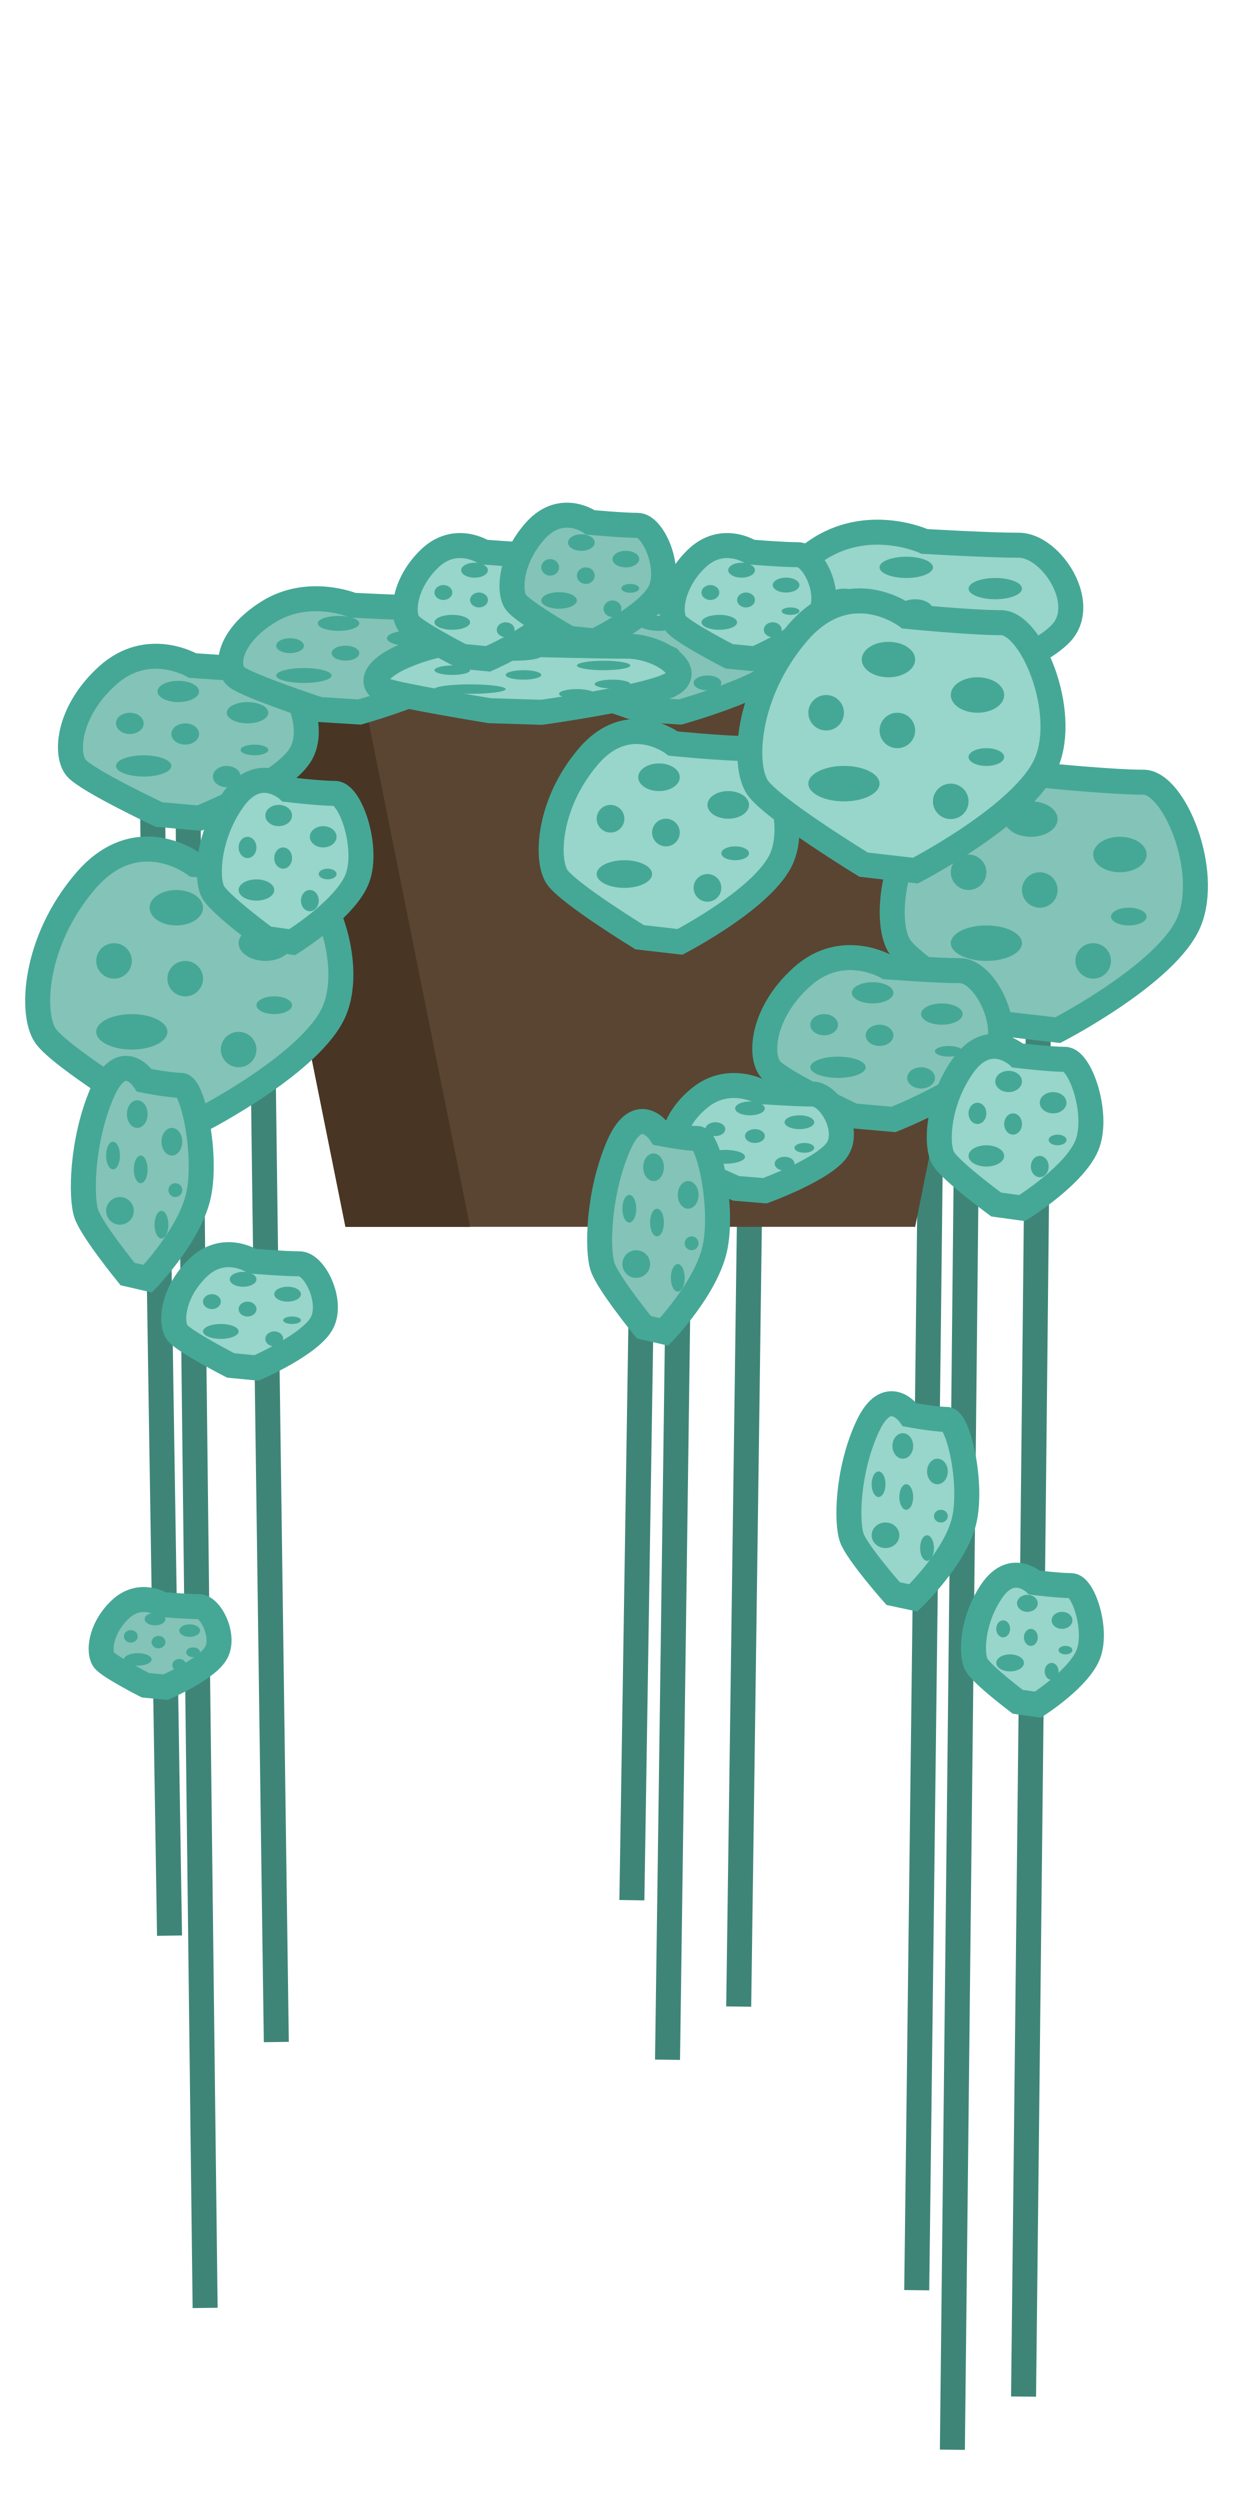 <?xml version="1.0" encoding="UTF-8" standalone="no"?>
<svg width="50px" height="100px" viewBox="0 0 50 100" version="1.1" xmlns="http://www.w3.org/2000/svg" xmlns:xlink="http://www.w3.org/1999/xlink">
    <!-- Generator: Sketch 40.3 (33839) - http://www.bohemiancoding.com/sketch -->
    <title>stringy_plant_hero</title>
    <desc>Created with Sketch.</desc>
    <defs></defs>
    <g id="Page-1" stroke="none" stroke-width="1" fill="none" fill-rule="evenodd">
        <g id="stringy_plant_hero">
            <g id="leaves" transform="translate(1, 20)">
                <g id="strings" transform="translate(4.985, 2.836)" stroke="#3E8578">
                    <path d="M5.728,3.991 C3.016,6.184 1.54,4.973 1.54,9.271 C1.54,13.57 2.22,69.481 2.22,69.481" id="Path-95"></path>
                    <path d="M8.577,1.864 C5.865,3.772 4.388,2.718 4.388,6.458 C4.388,10.198 5.068,58.845 5.068,58.845" id="Path-95"></path>
                    <path d="M4.304,4.7 C1.592,6.371 0.115,5.448 0.115,8.723 C0.115,11.997 0.796,54.59 0.796,54.59" id="Path-95"></path>
                    <path d="M21.395,2.573 C18.683,4.481 17.206,3.427 17.206,7.167 C17.206,10.907 17.886,59.554 17.886,59.554" id="Path-95" transform="translate(19.301, 31.064) scale(-1, 1) translate(-19.301, -31.064) "></path>
                    <path d="M24.243,0.446 C21.531,2.354 20.055,1.3 20.055,5.04 C20.055,8.78 20.735,57.427 20.735,57.427" id="Path-95" transform="translate(22.149, 28.936) scale(-1, 1) translate(-22.149, -28.936) "></path>
                    <path d="M19.971,3.282 C17.259,4.953 15.782,4.03 15.782,7.304 C15.782,10.579 16.462,53.172 16.462,53.172" id="Path-95" transform="translate(17.876, 28.227) scale(-1, 1) translate(-17.876, -28.227) "></path>
                    <path d="M32.789,3.991 C30.077,6.374 28.6,5.058 28.6,9.729 C28.6,14.4 29.28,75.154 29.28,75.154" id="Path-95" transform="translate(30.695, 39.573) scale(-1, 1) translate(-30.695, -39.573) "></path>
                    <path d="M35.637,1.864 C32.925,4.247 31.449,2.93 31.449,7.601 C31.449,12.272 32.129,73.027 32.129,73.027" id="Path-95" transform="translate(33.543, 37.445) scale(-1, 1) translate(-33.543, -37.445) "></path>
                    <path d="M31.365,4.7 C28.652,6.846 27.176,5.661 27.176,9.866 C27.176,14.071 27.856,68.772 27.856,68.772" id="Path-95" transform="translate(29.27, 36.736) scale(-1, 1) translate(-29.27, -36.736) "></path>
                </g>
                <g id="Group-18">
                    <g id="Group-16" transform="translate(8.545, 7.8)">
                        <polygon id="Rectangle-33" fill="#5A4532" points="0 0 31.333 0 27.061 21.273 4.273 21.273"></polygon>
                        <polygon id="Rectangle-33" fill="#493524" points="0 0 4.985 0 9.258 21.273 4.273 21.273"></polygon>
                    </g>
                    <g id="Group-17" transform="translate(29.197, 0.709)">
                        <path d="M2.415,1.349 C0.336,2.808 0.223,4.549 0.823,5.061 C1.423,5.574 5.059,6.908 5.059,6.908 L7.13,7.051 C7.13,7.051 11.519,5.69 12.377,4.457 C13.235,3.223 11.784,1.1 10.555,1.1 C9.326,1.1 6.784,0.948 6.784,0.948 C6.784,0.948 4.495,-0.11 2.415,1.349 Z" id="Path-94" stroke="#45A896" fill="#98D5CA"></path>
                        <ellipse id="Oval-10" fill="#45A896" cx="9.614" cy="2.836" rx="1.068" ry="0.425"></ellipse>
                        <ellipse id="Oval-11" fill="#45A896" cx="9.97" cy="4.325" rx="0.712" ry="0.213"></ellipse>
                        <ellipse id="Oval-12" fill="#45A896" cx="6.053" cy="1.985" rx="1.068" ry="0.425"></ellipse>
                        <ellipse id="Oval-13" fill="#45A896" cx="3.561" cy="3.262" rx="0.712" ry="0.425"></ellipse>
                        <ellipse id="Oval-14" fill="#45A896" cx="4.273" cy="4.964" rx="1.424" ry="0.425"></ellipse>
                        <ellipse id="Oval-15" fill="#45A896" cx="8.545" cy="5.389" rx="0.712" ry="0.425"></ellipse>
                        <ellipse id="Oval-16" fill="#45A896" cx="6.409" cy="3.687" rx="0.712" ry="0.425"></ellipse>
                    </g>
                    <g id="Group-17" transform="translate(34.182, 9.636)">
                        <path d="M2.415,2.066 C0.336,4.498 0.223,7.4 0.823,8.254 C1.423,9.107 5.059,11.331 5.059,11.331 L7.13,11.57 C7.13,11.57 11.519,9.302 12.377,7.246 C13.235,5.19 11.784,1.652 10.555,1.652 C9.326,1.652 6.784,1.399 6.784,1.399 C6.784,1.399 4.495,-0.366 2.415,2.066 Z" id="Path-94" stroke="#45A896" fill="#84C3B7"></path>
                        <ellipse id="Oval-10" fill="#45A896" cx="9.614" cy="4.545" rx="1.068" ry="0.709"></ellipse>
                        <ellipse id="Oval-11" fill="#45A896" cx="9.97" cy="7.027" rx="0.712" ry="0.355"></ellipse>
                        <ellipse id="Oval-12" fill="#45A896" cx="6.053" cy="3.127" rx="1.068" ry="0.709"></ellipse>
                        <ellipse id="Oval-13" fill="#45A896" cx="3.561" cy="5.255" rx="0.712" ry="0.709"></ellipse>
                        <ellipse id="Oval-14" fill="#45A896" cx="4.273" cy="8.091" rx="1.424" ry="0.709"></ellipse>
                        <ellipse id="Oval-15" fill="#45A896" cx="8.545" cy="8.8" rx="0.712" ry="0.709"></ellipse>
                        <ellipse id="Oval-16" fill="#45A896" cx="6.409" cy="5.964" rx="0.712" ry="0.709"></ellipse>
                    </g>
                    <g id="Group-17" transform="translate(0, 13.182)">
                        <path d="M2.415,2.066 C0.336,4.498 0.223,7.4 0.823,8.254 C1.423,9.107 5.059,11.331 5.059,11.331 L7.13,11.57 C7.13,11.57 11.519,9.302 12.377,7.246 C13.235,5.19 11.784,1.652 10.555,1.652 C9.326,1.652 6.784,1.399 6.784,1.399 C6.784,1.399 4.495,-0.366 2.415,2.066 Z" id="Path-94" stroke="#45A896" fill="#84C3B7"></path>
                        <ellipse id="Oval-10" fill="#45A896" cx="9.614" cy="4.545" rx="1.068" ry="0.709"></ellipse>
                        <ellipse id="Oval-11" fill="#45A896" cx="9.97" cy="7.027" rx="0.712" ry="0.355"></ellipse>
                        <ellipse id="Oval-12" fill="#45A896" cx="6.053" cy="3.127" rx="1.068" ry="0.709"></ellipse>
                        <ellipse id="Oval-13" fill="#45A896" cx="3.561" cy="5.255" rx="0.712" ry="0.709"></ellipse>
                        <ellipse id="Oval-14" fill="#45A896" cx="4.273" cy="8.091" rx="1.424" ry="0.709"></ellipse>
                        <ellipse id="Oval-15" fill="#45A896" cx="8.545" cy="8.8" rx="0.712" ry="0.709"></ellipse>
                        <ellipse id="Oval-16" fill="#45A896" cx="6.409" cy="5.964" rx="0.712" ry="0.709"></ellipse>
                    </g>
                    <g id="Group-17" transform="translate(29.197, 17.727)">
                        <path d="M1.879,1.349 C0.261,2.808 0.173,4.549 0.64,5.061 C1.107,5.574 3.934,6.908 3.934,6.908 L5.546,7.051 C5.546,7.051 8.959,5.69 9.627,4.457 C10.294,3.223 9.165,1.1 8.21,1.1 C7.254,1.1 5.276,0.948 5.276,0.948 C5.276,0.948 3.496,-0.11 1.879,1.349 Z" id="Path-94" stroke="#45A896" fill="#84C3B7"></path>
                        <ellipse id="Oval-10" fill="#45A896" cx="7.477" cy="2.836" rx="0.831" ry="0.425"></ellipse>
                        <ellipse id="Oval-11" fill="#45A896" cx="7.754" cy="4.325" rx="0.554" ry="0.213"></ellipse>
                        <ellipse id="Oval-12" fill="#45A896" cx="4.708" cy="1.985" rx="0.831" ry="0.425"></ellipse>
                        <ellipse id="Oval-13" fill="#45A896" cx="2.769" cy="3.262" rx="0.554" ry="0.425"></ellipse>
                        <ellipse id="Oval-14" fill="#45A896" cx="3.323" cy="4.964" rx="1.108" ry="0.425"></ellipse>
                        <ellipse id="Oval-15" fill="#45A896" cx="6.646" cy="5.389" rx="0.554" ry="0.425"></ellipse>
                        <ellipse id="Oval-16" fill="#45A896" cx="4.985" cy="3.687" rx="0.554" ry="0.425"></ellipse>
                    </g>
                    <g id="Group-17" transform="translate(36.318, 21.273)">
                        <path d="M1.208,1.349 C0.168,2.808 0.111,4.549 0.411,5.061 C0.711,5.574 2.529,6.908 2.529,6.908 L3.565,7.051 C3.565,7.051 5.76,5.69 6.189,4.457 C6.618,3.223 5.892,1.1 5.278,1.1 C4.663,1.1 3.392,0.948 3.392,0.948 C3.392,0.948 2.247,-0.11 1.208,1.349 Z" id="Path-94" stroke="#45A896" fill="#98D5CA"></path>
                        <ellipse id="Oval-10" fill="#45A896" cx="4.807" cy="2.836" rx="0.534" ry="0.425"></ellipse>
                        <ellipse id="Oval-11" fill="#45A896" cx="4.985" cy="4.325" rx="0.356" ry="0.213"></ellipse>
                        <ellipse id="Oval-12" fill="#45A896" cx="3.027" cy="1.985" rx="0.534" ry="0.425"></ellipse>
                        <ellipse id="Oval-13" fill="#45A896" cx="1.78" cy="3.262" rx="0.356" ry="0.425"></ellipse>
                        <ellipse id="Oval-14" fill="#45A896" cx="2.136" cy="4.964" rx="0.712" ry="0.425"></ellipse>
                        <ellipse id="Oval-15" fill="#45A896" cx="4.273" cy="5.389" rx="0.356" ry="0.425"></ellipse>
                        <ellipse id="Oval-16" fill="#45A896" cx="3.205" cy="3.687" rx="0.356" ry="0.425"></ellipse>
                    </g>
                    <g id="Group-17" transform="translate(32.758, 35.455)">
                        <path d="M0.939,1.619 C0.131,3.37 0.087,5.459 0.32,6.074 C0.553,6.688 1.967,8.289 1.967,8.289 L2.773,8.461 C2.773,8.461 4.48,6.828 4.813,5.348 C5.147,3.868 4.583,1.321 4.105,1.321 C3.627,1.321 2.638,1.138 2.638,1.138 C2.638,1.138 1.748,-0.132 0.939,1.619 Z" id="Path-94" stroke="#45A896" fill="#98D5CA"></path>
                        <ellipse id="Oval-10" fill="#45A896" cx="3.739" cy="3.404" rx="0.415" ry="0.511"></ellipse>
                        <ellipse id="Oval-11" fill="#45A896" cx="3.877" cy="5.191" rx="0.277" ry="0.255"></ellipse>
                        <ellipse id="Oval-12" fill="#45A896" cx="2.354" cy="2.383" rx="0.415" ry="0.511"></ellipse>
                        <ellipse id="Oval-13" fill="#45A896" cx="1.385" cy="3.914" rx="0.277" ry="0.511"></ellipse>
                        <ellipse id="Oval-14" fill="#45A896" cx="1.662" cy="5.956" rx="0.554" ry="0.511"></ellipse>
                        <ellipse id="Oval-15" fill="#45A896" cx="3.323" cy="6.467" rx="0.277" ry="0.511"></ellipse>
                        <ellipse id="Oval-16" fill="#45A896" cx="2.492" cy="4.425" rx="0.277" ry="0.511"></ellipse>
                    </g>
                    <g id="Group-17" transform="translate(37.742, 42.545)">
                        <path d="M0.939,1.079 C0.131,2.246 0.087,3.639 0.32,4.049 C0.553,4.459 1.967,5.526 1.967,5.526 L2.773,5.641 C2.773,5.641 4.48,4.552 4.813,3.565 C5.147,2.579 4.583,0.88 4.105,0.88 C3.627,0.88 2.638,0.759 2.638,0.759 C2.638,0.759 1.748,-0.088 0.939,1.079 Z" id="Path-94" stroke="#45A896" fill="#98D5CA"></path>
                        <ellipse id="Oval-10" fill="#45A896" cx="3.739" cy="2.269" rx="0.415" ry="0.34"></ellipse>
                        <ellipse id="Oval-11" fill="#45A896" cx="3.877" cy="3.46" rx="0.277" ry="0.17"></ellipse>
                        <ellipse id="Oval-12" fill="#45A896" cx="2.354" cy="1.588" rx="0.415" ry="0.34"></ellipse>
                        <ellipse id="Oval-13" fill="#45A896" cx="1.385" cy="2.609" rx="0.277" ry="0.34"></ellipse>
                        <ellipse id="Oval-14" fill="#45A896" cx="1.662" cy="3.971" rx="0.554" ry="0.34"></ellipse>
                        <ellipse id="Oval-15" fill="#45A896" cx="3.323" cy="4.311" rx="0.277" ry="0.34"></ellipse>
                        <ellipse id="Oval-16" fill="#45A896" cx="2.492" cy="2.95" rx="0.277" ry="0.34"></ellipse>
                    </g>
                    <g id="Group-17" transform="translate(1.424, 5.673)">
                        <path d="M1.879,1.349 C0.261,2.808 0.173,4.549 0.64,5.061 C1.107,5.574 3.934,6.908 3.934,6.908 L5.546,7.051 C5.546,7.051 8.959,5.69 9.627,4.457 C10.294,3.223 9.165,1.1 8.21,1.1 C7.254,1.1 5.276,0.948 5.276,0.948 C5.276,0.948 3.496,-0.11 1.879,1.349 Z" id="Path-94" stroke="#45A896" fill="#84C3B7"></path>
                        <ellipse id="Oval-10" fill="#45A896" cx="7.477" cy="2.836" rx="0.831" ry="0.425"></ellipse>
                        <ellipse id="Oval-11" fill="#45A896" cx="7.754" cy="4.325" rx="0.554" ry="0.213"></ellipse>
                        <ellipse id="Oval-12" fill="#45A896" cx="4.708" cy="1.985" rx="0.831" ry="0.425"></ellipse>
                        <ellipse id="Oval-13" fill="#45A896" cx="2.769" cy="3.262" rx="0.554" ry="0.425"></ellipse>
                        <ellipse id="Oval-14" fill="#45A896" cx="3.323" cy="4.964" rx="1.108" ry="0.425"></ellipse>
                        <ellipse id="Oval-15" fill="#45A896" cx="6.646" cy="5.389" rx="0.554" ry="0.425"></ellipse>
                        <ellipse id="Oval-16" fill="#45A896" cx="4.985" cy="3.687" rx="0.554" ry="0.425"></ellipse>
                    </g>
                    <g id="Group-17" transform="translate(7.121, 10.636)">
                        <path d="M1.208,1.349 C0.168,2.808 0.111,4.549 0.411,5.061 C0.711,5.574 2.529,6.908 2.529,6.908 L3.565,7.051 C3.565,7.051 5.76,5.69 6.189,4.457 C6.618,3.223 5.892,1.1 5.278,1.1 C4.663,1.1 3.392,0.948 3.392,0.948 C3.392,0.948 2.247,-0.11 1.208,1.349 Z" id="Path-94" stroke="#45A896" fill="#98D5CA"></path>
                        <ellipse id="Oval-10" fill="#45A896" cx="4.807" cy="2.836" rx="0.534" ry="0.425"></ellipse>
                        <ellipse id="Oval-11" fill="#45A896" cx="4.985" cy="4.325" rx="0.356" ry="0.213"></ellipse>
                        <ellipse id="Oval-12" fill="#45A896" cx="3.027" cy="1.985" rx="0.534" ry="0.425"></ellipse>
                        <ellipse id="Oval-13" fill="#45A896" cx="1.78" cy="3.262" rx="0.356" ry="0.425"></ellipse>
                        <ellipse id="Oval-14" fill="#45A896" cx="2.136" cy="4.964" rx="0.712" ry="0.425"></ellipse>
                        <ellipse id="Oval-15" fill="#45A896" cx="4.273" cy="5.389" rx="0.356" ry="0.425"></ellipse>
                        <ellipse id="Oval-16" fill="#45A896" cx="3.205" cy="3.687" rx="0.356" ry="0.425"></ellipse>
                    </g>
                    <g id="Group-17" transform="translate(7.833, 3.545)">
                        <path d="M1.879,0.944 C0.261,1.966 0.173,3.184 0.64,3.543 C1.107,3.901 3.934,4.835 3.934,4.835 L5.546,4.936 C5.546,4.936 8.959,3.983 9.627,3.12 C10.294,2.256 9.165,0.77 8.21,0.77 C7.254,0.77 5.276,0.664 5.276,0.664 C5.276,0.664 3.496,-0.077 1.879,0.944 Z" id="Path-94" stroke="#45A896" fill="#84C3B7"></path>
                        <ellipse id="Oval-10" fill="#45A896" cx="7.477" cy="1.985" rx="0.831" ry="0.298"></ellipse>
                        <ellipse id="Oval-11" fill="#45A896" cx="7.754" cy="3.028" rx="0.554" ry="0.149"></ellipse>
                        <ellipse id="Oval-12" fill="#45A896" cx="4.708" cy="1.39" rx="0.831" ry="0.298"></ellipse>
                        <ellipse id="Oval-13" fill="#45A896" cx="2.769" cy="2.283" rx="0.554" ry="0.298"></ellipse>
                        <ellipse id="Oval-14" fill="#45A896" cx="3.323" cy="3.475" rx="1.108" ry="0.298"></ellipse>
                        <ellipse id="Oval-15" fill="#45A896" cx="6.646" cy="3.772" rx="0.554" ry="0.298"></ellipse>
                        <ellipse id="Oval-16" fill="#45A896" cx="4.985" cy="2.581" rx="0.554" ry="0.298"></ellipse>
                    </g>
                    <g id="Group-17" transform="translate(20.652, 3.545)">
                        <path d="M1.879,0.944 C0.261,1.966 0.173,3.184 0.64,3.543 C1.107,3.901 3.934,4.835 3.934,4.835 L5.546,4.936 C5.546,4.936 8.959,3.983 9.627,3.12 C10.294,2.256 9.165,0.77 8.21,0.77 C7.254,0.77 5.276,0.664 5.276,0.664 C5.276,0.664 3.496,-0.077 1.879,0.944 Z" id="Path-94" stroke="#45A896" fill="#84C3B7"></path>
                        <ellipse id="Oval-10" fill="#45A896" cx="7.477" cy="1.985" rx="0.831" ry="0.298"></ellipse>
                        <ellipse id="Oval-11" fill="#45A896" cx="7.754" cy="3.028" rx="0.554" ry="0.149"></ellipse>
                        <ellipse id="Oval-12" fill="#45A896" cx="4.708" cy="1.39" rx="0.831" ry="0.298"></ellipse>
                        <ellipse id="Oval-13" fill="#45A896" cx="2.769" cy="2.283" rx="0.554" ry="0.298"></ellipse>
                        <ellipse id="Oval-14" fill="#45A896" cx="3.323" cy="3.475" rx="1.108" ry="0.298"></ellipse>
                        <ellipse id="Oval-15" fill="#45A896" cx="6.646" cy="3.772" rx="0.554" ry="0.298"></ellipse>
                        <ellipse id="Oval-16" fill="#45A896" cx="4.985" cy="2.581" rx="0.554" ry="0.298"></ellipse>
                    </g>
                    <g id="Group-17" transform="translate(13.53, 4.964)">
                        <path d="M2.415,0.993 C0.336,1.642 0.223,2.416 0.823,2.643 C1.423,2.871 5.059,3.464 5.059,3.464 L7.13,3.528 C7.13,3.528 11.519,2.923 12.377,2.375 C13.235,1.826 11.784,0.883 10.555,0.883 C9.326,0.883 6.784,0.815 6.784,0.815 C6.784,0.815 4.495,0.345 2.415,0.993 Z" id="Path-94" stroke="#45A896" fill="#98D5CA"></path>
                        <ellipse id="Oval-10" fill="#45A896" cx="9.614" cy="1.655" rx="1.068" ry="0.189"></ellipse>
                        <ellipse id="Oval-11" fill="#45A896" cx="9.97" cy="2.399" rx="0.712" ry="0.177"></ellipse>
                        <ellipse id="Oval-12" fill="#45A896" cx="6.053" cy="1.276" rx="1.068" ry="0.189"></ellipse>
                        <ellipse id="Oval-13" fill="#45A896" cx="3.561" cy="1.844" rx="0.712" ry="0.189"></ellipse>
                        <ellipse id="Oval-14" fill="#45A896" cx="4.273" cy="2.6" rx="1.424" ry="0.189"></ellipse>
                        <ellipse id="Oval-15" fill="#45A896" cx="8.545" cy="2.789" rx="0.712" ry="0.189"></ellipse>
                        <ellipse id="Oval-16" fill="#45A896" cx="6.409" cy="2.033" rx="0.712" ry="0.189"></ellipse>
                    </g>
                    <g id="Group-17" transform="translate(14.955, 1.418)">
                        <path d="M1.208,0.944 C0.168,1.966 0.111,3.184 0.411,3.543 C0.711,3.901 2.529,4.835 2.529,4.835 L3.565,4.936 C3.565,4.936 5.76,3.983 6.189,3.12 C6.618,2.256 5.892,0.77 5.278,0.77 C4.663,0.77 3.392,0.664 3.392,0.664 C3.392,0.664 2.247,-0.077 1.208,0.944 Z" id="Path-94" stroke="#45A896" fill="#98D5CA"></path>
                        <ellipse id="Oval-10" fill="#45A896" cx="4.807" cy="1.985" rx="0.534" ry="0.298"></ellipse>
                        <ellipse id="Oval-11" fill="#45A896" cx="4.985" cy="3.028" rx="0.356" ry="0.149"></ellipse>
                        <ellipse id="Oval-12" fill="#45A896" cx="3.027" cy="1.39" rx="0.534" ry="0.298"></ellipse>
                        <ellipse id="Oval-13" fill="#45A896" cx="1.78" cy="2.283" rx="0.356" ry="0.298"></ellipse>
                        <ellipse id="Oval-14" fill="#45A896" cx="2.136" cy="3.475" rx="0.712" ry="0.298"></ellipse>
                        <ellipse id="Oval-15" fill="#45A896" cx="4.273" cy="3.772" rx="0.356" ry="0.298"></ellipse>
                        <ellipse id="Oval-16" fill="#45A896" cx="3.205" cy="2.581" rx="0.356" ry="0.298"></ellipse>
                    </g>
                    <g id="Group-17" transform="translate(5.697, 29.782)">
                        <path d="M1.208,0.944 C0.168,1.966 0.111,3.184 0.411,3.543 C0.711,3.901 2.529,4.835 2.529,4.835 L3.565,4.936 C3.565,4.936 5.76,3.983 6.189,3.12 C6.618,2.256 5.892,0.77 5.278,0.77 C4.663,0.77 3.392,0.664 3.392,0.664 C3.392,0.664 2.247,-0.077 1.208,0.944 Z" id="Path-94" stroke="#45A896" fill="#98D5CA"></path>
                        <ellipse id="Oval-10" fill="#45A896" cx="4.807" cy="1.985" rx="0.534" ry="0.298"></ellipse>
                        <ellipse id="Oval-11" fill="#45A896" cx="4.985" cy="3.028" rx="0.356" ry="0.149"></ellipse>
                        <ellipse id="Oval-12" fill="#45A896" cx="3.027" cy="1.39" rx="0.534" ry="0.298"></ellipse>
                        <ellipse id="Oval-13" fill="#45A896" cx="1.78" cy="2.283" rx="0.356" ry="0.298"></ellipse>
                        <ellipse id="Oval-14" fill="#45A896" cx="2.136" cy="3.475" rx="0.712" ry="0.298"></ellipse>
                        <ellipse id="Oval-15" fill="#45A896" cx="4.273" cy="3.772" rx="0.356" ry="0.298"></ellipse>
                        <ellipse id="Oval-16" fill="#45A896" cx="3.205" cy="2.581" rx="0.356" ry="0.298"></ellipse>
                    </g>
                    <g id="Group-17" transform="translate(25.636, 1.418)">
                        <path d="M1.208,0.944 C0.168,1.966 0.111,3.184 0.411,3.543 C0.711,3.901 2.529,4.835 2.529,4.835 L3.565,4.936 C3.565,4.936 5.76,3.983 6.189,3.12 C6.618,2.256 5.892,0.77 5.278,0.77 C4.663,0.77 3.392,0.664 3.392,0.664 C3.392,0.664 2.247,-0.077 1.208,0.944 Z" id="Path-94" stroke="#45A896" fill="#98D5CA"></path>
                        <ellipse id="Oval-10" fill="#45A896" cx="4.807" cy="1.985" rx="0.534" ry="0.298"></ellipse>
                        <ellipse id="Oval-11" fill="#45A896" cx="4.985" cy="3.028" rx="0.356" ry="0.149"></ellipse>
                        <ellipse id="Oval-12" fill="#45A896" cx="3.027" cy="1.39" rx="0.534" ry="0.298"></ellipse>
                        <ellipse id="Oval-13" fill="#45A896" cx="1.78" cy="2.283" rx="0.356" ry="0.298"></ellipse>
                        <ellipse id="Oval-14" fill="#45A896" cx="2.136" cy="3.475" rx="0.712" ry="0.298"></ellipse>
                        <ellipse id="Oval-15" fill="#45A896" cx="4.273" cy="3.772" rx="0.356" ry="0.298"></ellipse>
                        <ellipse id="Oval-16" fill="#45A896" cx="3.205" cy="2.581" rx="0.356" ry="0.298"></ellipse>
                    </g>
                    <g id="Group-17" transform="translate(20.652, 9.218)">
                        <path d="M1.879,1.045 C0.261,2.941 0.173,5.205 0.64,5.871 C1.107,6.537 3.934,8.271 3.934,8.271 L5.546,8.457 C5.546,8.457 8.959,6.688 9.627,5.085 C10.294,3.481 9.165,0.722 8.21,0.722 C7.254,0.722 5.276,0.524 5.276,0.524 C5.276,0.524 3.496,-0.852 1.879,1.045 Z" id="Path-94" stroke="#45A896" fill="#98D5CA"></path>
                        <ellipse id="Oval-10" fill="#45A896" cx="7.477" cy="2.978" rx="0.831" ry="0.553"></ellipse>
                        <ellipse id="Oval-11" fill="#45A896" cx="7.754" cy="4.914" rx="0.554" ry="0.277"></ellipse>
                        <ellipse id="Oval-12" fill="#45A896" cx="4.708" cy="1.872" rx="0.831" ry="0.553"></ellipse>
                        <ellipse id="Oval-13" fill="#45A896" cx="2.769" cy="3.531" rx="0.554" ry="0.553"></ellipse>
                        <ellipse id="Oval-14" fill="#45A896" cx="3.323" cy="5.744" rx="1.108" ry="0.553"></ellipse>
                        <ellipse id="Oval-15" fill="#45A896" cx="6.646" cy="6.297" rx="0.554" ry="0.553"></ellipse>
                        <ellipse id="Oval-16" fill="#45A896" cx="4.985" cy="4.084" rx="0.554" ry="0.553"></ellipse>
                    </g>
                    <g id="Group-17" transform="translate(25.636, 23.4)">
                        <path d="M1.342,0.522 C0.187,1.471 0.124,2.602 0.457,2.935 C0.79,3.268 2.81,4.135 2.81,4.135 L3.961,4.229 C3.961,4.229 6.4,3.344 6.876,2.542 C7.353,1.741 6.547,0.361 5.864,0.361 C5.181,0.361 3.769,0.262 3.769,0.262 C3.769,0.262 2.497,-0.426 1.342,0.522 Z" id="Path-94" stroke="#45A896" fill="#98D5CA"></path>
                        <ellipse id="Oval-10" fill="#45A896" cx="5.341" cy="1.489" rx="0.593" ry="0.277"></ellipse>
                        <ellipse id="Oval-11" fill="#45A896" cx="5.539" cy="2.514" rx="0.396" ry="0.195"></ellipse>
                        <ellipse id="Oval-12" fill="#45A896" cx="3.363" cy="0.936" rx="0.593" ry="0.277"></ellipse>
                        <ellipse id="Oval-13" fill="#45A896" cx="1.978" cy="1.766" rx="0.396" ry="0.277"></ellipse>
                        <ellipse id="Oval-14" fill="#45A896" cx="2.374" cy="2.872" rx="0.791" ry="0.277"></ellipse>
                        <ellipse id="Oval-15" fill="#45A896" cx="4.747" cy="3.148" rx="0.396" ry="0.277"></ellipse>
                        <ellipse id="Oval-16" fill="#45A896" cx="3.561" cy="2.042" rx="0.396" ry="0.277"></ellipse>
                    </g>
                    <g id="Group-17" transform="translate(19.227, 0)">
                        <path d="M1.208,1.207 C0.168,2.342 0.111,3.696 0.411,4.094 C0.711,4.493 2.529,5.53 2.529,5.53 L3.565,5.642 C3.565,5.642 5.76,4.583 6.189,3.624 C6.618,2.664 5.892,1.014 5.278,1.014 C4.663,1.014 3.392,0.895 3.392,0.895 C3.392,0.895 2.247,0.072 1.208,1.207 Z" id="Path-94" stroke="#45A896" fill="#84C3B7"></path>
                        <ellipse id="Oval-10" fill="#45A896" cx="4.807" cy="2.364" rx="0.534" ry="0.331"></ellipse>
                        <ellipse id="Oval-11" fill="#45A896" cx="4.985" cy="3.534" rx="0.356" ry="0.177"></ellipse>
                        <ellipse id="Oval-12" fill="#45A896" cx="3.027" cy="1.702" rx="0.534" ry="0.331"></ellipse>
                        <ellipse id="Oval-13" fill="#45A896" cx="1.78" cy="2.695" rx="0.356" ry="0.331"></ellipse>
                        <ellipse id="Oval-14" fill="#45A896" cx="2.136" cy="4.018" rx="0.712" ry="0.331"></ellipse>
                        <ellipse id="Oval-15" fill="#45A896" cx="4.273" cy="4.349" rx="0.356" ry="0.331"></ellipse>
                        <ellipse id="Oval-16" fill="#45A896" cx="3.205" cy="3.025" rx="0.356" ry="0.331"></ellipse>
                    </g>
                    <g id="Group-17" transform="translate(28.485, 3.255)">
                        <path d="M2.415,2.066 C0.336,4.498 0.223,7.4 0.823,8.254 C1.423,9.107 5.059,11.331 5.059,11.331 L7.13,11.57 C7.13,11.57 11.519,9.302 12.377,7.246 C13.235,5.19 11.784,1.652 10.555,1.652 C9.326,1.652 6.784,1.399 6.784,1.399 C6.784,1.399 4.495,-0.366 2.415,2.066 Z" id="Path-94" stroke="#45A896" fill="#98D5CA"></path>
                        <ellipse id="Oval-10" fill="#45A896" cx="9.614" cy="4.545" rx="1.068" ry="0.709"></ellipse>
                        <ellipse id="Oval-11" fill="#45A896" cx="9.97" cy="7.027" rx="0.712" ry="0.355"></ellipse>
                        <ellipse id="Oval-12" fill="#45A896" cx="6.053" cy="3.127" rx="1.068" ry="0.709"></ellipse>
                        <ellipse id="Oval-13" fill="#45A896" cx="3.561" cy="5.255" rx="0.712" ry="0.709"></ellipse>
                        <ellipse id="Oval-14" fill="#45A896" cx="4.273" cy="8.091" rx="1.424" ry="0.709"></ellipse>
                        <ellipse id="Oval-15" fill="#45A896" cx="8.545" cy="8.8" rx="0.712" ry="0.709"></ellipse>
                        <ellipse id="Oval-16" fill="#45A896" cx="6.409" cy="5.964" rx="0.712" ry="0.709"></ellipse>
                    </g>
                    <g id="Group-17" transform="translate(2.136, 22.691)">
                        <path d="M0.939,1.045 C0.131,2.941 0.087,5.205 0.32,5.871 C0.553,6.537 1.967,8.271 1.967,8.271 L2.773,8.457 C2.773,8.457 4.48,6.688 4.813,5.085 C5.147,3.481 4.583,0.722 4.105,0.722 C3.627,0.722 2.638,0.524 2.638,0.524 C2.638,0.524 1.748,-0.852 0.939,1.045 Z" id="Path-94" stroke="#45A896" fill="#84C3B7"></path>
                        <ellipse id="Oval-10" fill="#45A896" cx="3.739" cy="2.978" rx="0.415" ry="0.553"></ellipse>
                        <ellipse id="Oval-11" fill="#45A896" cx="3.877" cy="4.914" rx="0.277" ry="0.277"></ellipse>
                        <ellipse id="Oval-12" fill="#45A896" cx="2.354" cy="1.872" rx="0.415" ry="0.553"></ellipse>
                        <ellipse id="Oval-13" fill="#45A896" cx="1.385" cy="3.531" rx="0.277" ry="0.553"></ellipse>
                        <ellipse id="Oval-14" fill="#45A896" cx="1.662" cy="5.744" rx="0.554" ry="0.553"></ellipse>
                        <ellipse id="Oval-15" fill="#45A896" cx="3.323" cy="6.297" rx="0.277" ry="0.553"></ellipse>
                        <ellipse id="Oval-16" fill="#45A896" cx="2.492" cy="4.084" rx="0.277" ry="0.553"></ellipse>
                    </g>
                    <g id="Group-17" transform="translate(2.848, 43.964)">
                        <path d="M0.939,0.435 C0.131,1.226 0.087,2.169 0.32,2.446 C0.553,2.724 1.967,3.446 1.967,3.446 L2.773,3.524 C2.773,3.524 4.48,2.787 4.813,2.119 C5.147,1.45 4.583,0.301 4.105,0.301 C3.627,0.301 2.638,0.218 2.638,0.218 C2.638,0.218 1.748,-0.355 0.939,0.435 Z" id="Path-94" stroke="#45A896" fill="#84C3B7"></path>
                        <ellipse id="Oval-10" fill="#45A896" cx="3.739" cy="1.26" rx="0.415" ry="0.25"></ellipse>
                        <ellipse id="Oval-11" fill="#45A896" cx="3.877" cy="2.127" rx="0.277" ry="0.195"></ellipse>
                        <ellipse id="Oval-12" fill="#45A896" cx="2.354" cy="0.8" rx="0.415" ry="0.25"></ellipse>
                        <ellipse id="Oval-13" fill="#45A896" cx="1.385" cy="1.491" rx="0.277" ry="0.25"></ellipse>
                        <ellipse id="Oval-14" fill="#45A896" cx="1.662" cy="2.413" rx="0.554" ry="0.25"></ellipse>
                        <ellipse id="Oval-15" fill="#45A896" cx="3.323" cy="2.643" rx="0.277" ry="0.25"></ellipse>
                        <ellipse id="Oval-16" fill="#45A896" cx="2.492" cy="1.721" rx="0.277" ry="0.25"></ellipse>
                    </g>
                    <g id="Group-17" transform="translate(22.788, 24.818)">
                        <path d="M0.939,1.045 C0.131,2.941 0.087,5.205 0.32,5.871 C0.553,6.537 1.967,8.271 1.967,8.271 L2.773,8.457 C2.773,8.457 4.48,6.688 4.813,5.085 C5.147,3.481 4.583,0.722 4.105,0.722 C3.627,0.722 2.638,0.524 2.638,0.524 C2.638,0.524 1.748,-0.852 0.939,1.045 Z" id="Path-94" stroke="#45A896" fill="#84C3B7"></path>
                        <ellipse id="Oval-10" fill="#45A896" cx="3.739" cy="2.978" rx="0.415" ry="0.553"></ellipse>
                        <ellipse id="Oval-11" fill="#45A896" cx="3.877" cy="4.914" rx="0.277" ry="0.277"></ellipse>
                        <ellipse id="Oval-12" fill="#45A896" cx="2.354" cy="1.872" rx="0.415" ry="0.553"></ellipse>
                        <ellipse id="Oval-13" fill="#45A896" cx="1.385" cy="3.531" rx="0.277" ry="0.553"></ellipse>
                        <ellipse id="Oval-14" fill="#45A896" cx="1.662" cy="5.744" rx="0.554" ry="0.553"></ellipse>
                        <ellipse id="Oval-15" fill="#45A896" cx="3.323" cy="6.297" rx="0.277" ry="0.553"></ellipse>
                        <ellipse id="Oval-16" fill="#45A896" cx="2.492" cy="4.084" rx="0.277" ry="0.553"></ellipse>
                    </g>
                </g>
            </g>
        </g>
    </g>
</svg>